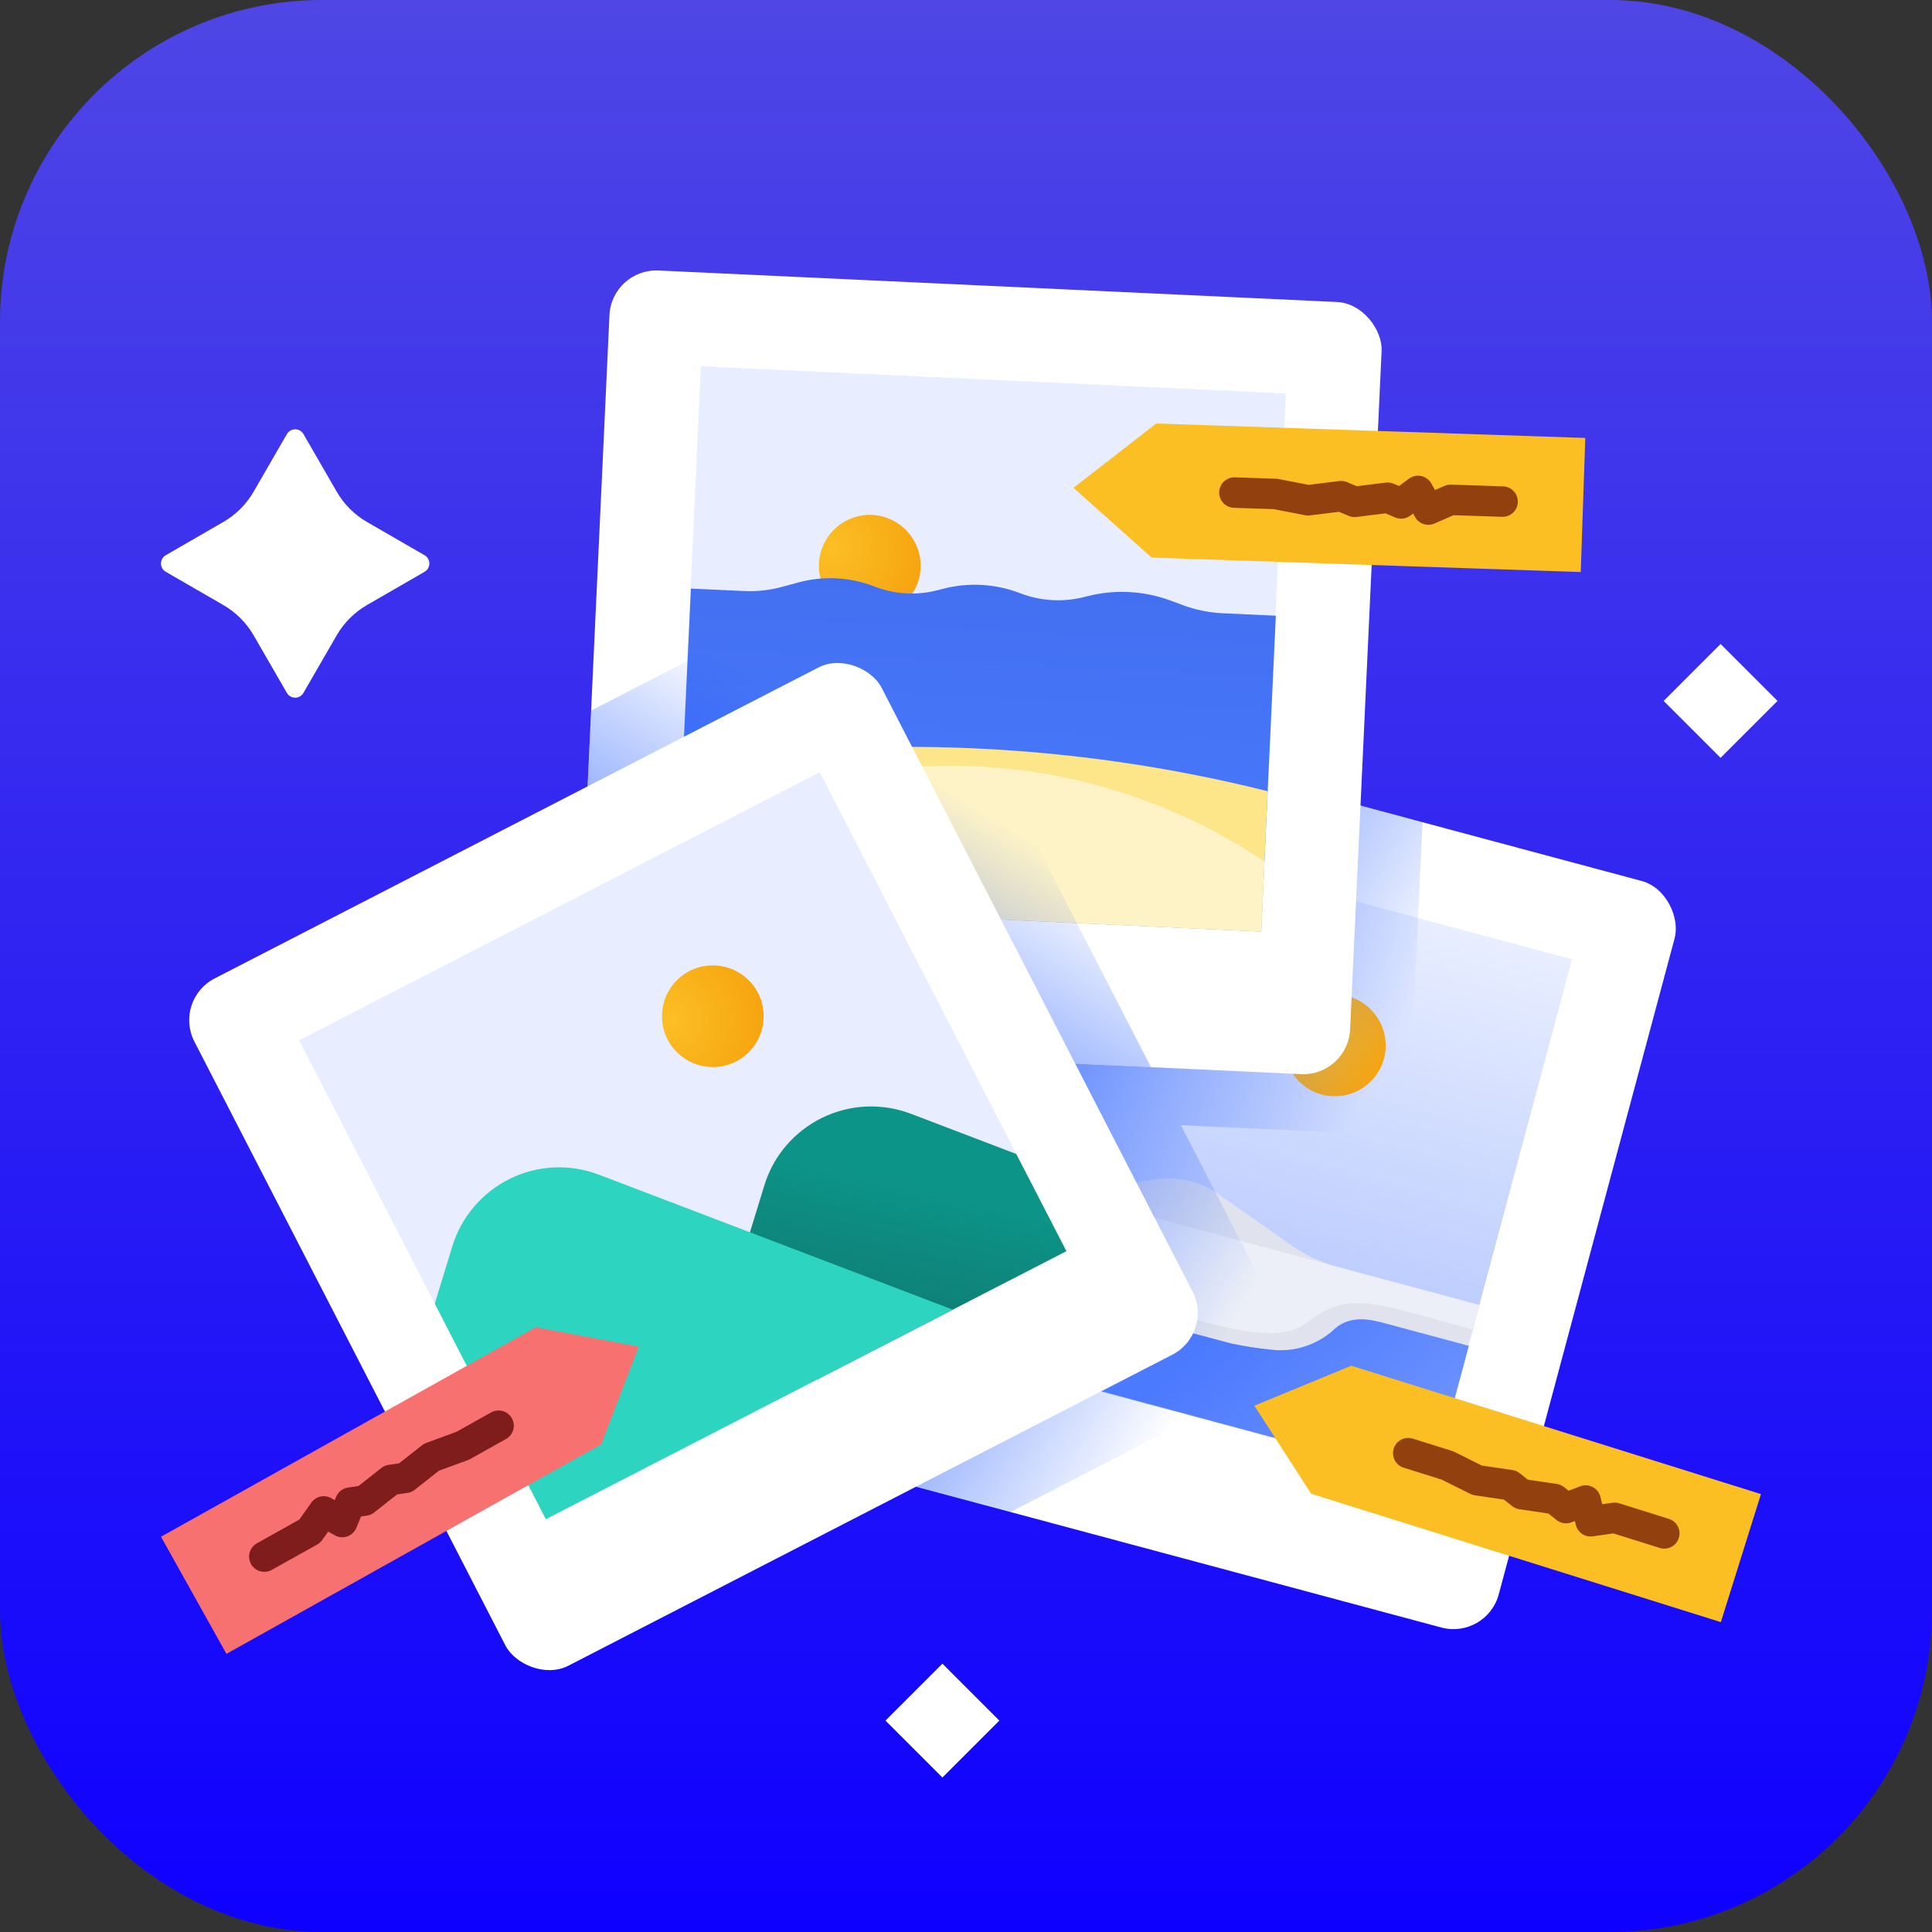 <svg width="72" height="72" viewBox="0 0 72 72" fill="none" xmlns="http://www.w3.org/2000/svg">
<rect x="0" y="0" width="72" height="72" fill="#333333" stroke="none"/>
<rect width="72" height="72" rx="12" fill="url(#paint0_linear_78_552)"/>
<rect x="35.037" y="25.823" width="28.806" height="28.806" rx="1.746" transform="rotate(15.007 35.037 25.823)" fill="white"/>
<rect x="37.506" y="30.099" width="21.823" height="20.077" transform="rotate(15.007 37.506 30.099)" fill="url(#paint1_linear_78_552)"/>
<path d="M49.878 40.848C50.923 40.777 51.712 39.868 51.636 38.826C51.56 37.783 50.655 36.992 49.613 37.068C48.571 37.144 47.78 38.048 47.856 39.091C47.931 40.133 48.836 40.924 49.878 40.848Z" fill="url(#paint2_radial_78_552)"/>
<path d="M34.154 42.689L36.968 41.518C37.388 41.375 37.843 41.368 38.271 41.496C38.699 41.623 39.072 41.88 39.345 42.23L40.924 44.263L43.15 43.954C43.94 43.846 44.739 44.042 45.389 44.498L48.156 46.44C48.639 46.779 49.178 47.031 49.748 47.185L55.127 48.63L53.646 54.141C53.572 54.415 53.393 54.65 53.144 54.792C52.897 54.936 52.605 54.97 52.331 54.897L32.924 49.679C32.763 49.636 32.626 49.532 32.543 49.385C32.459 49.24 32.438 49.069 32.481 48.907L34.156 42.686L34.154 42.689Z" fill="#ECEFF7"/>
<path d="M43.031 45.381L49.757 47.191C49.186 47.037 48.648 46.785 48.165 46.446L45.41 44.509C44.758 44.051 43.957 43.858 43.172 43.965L40.946 44.274C41.347 44.74 41.879 45.075 42.472 45.239L43.033 45.383L43.031 45.381Z" fill="#E0E3ED"/>
<path fill-rule="evenodd" clip-rule="evenodd" d="M54.879 49.548L53.642 54.147C53.569 54.42 53.389 54.655 53.14 54.797C52.893 54.941 52.601 54.976 52.327 54.903L37.117 50.812C37.866 50.502 38.642 49.966 39.208 49.081C39.957 47.905 41.952 48.459 43.981 49.023C45.841 49.539 47.727 50.065 48.725 49.281C50.09 48.212 50.997 48.464 53.633 49.203C54.01 49.308 54.425 49.423 54.879 49.548Z" fill="#E0E3ED"/>
<path d="M51.371 49.252L54.737 50.156L53.669 54.132C53.514 54.703 52.928 55.044 52.354 54.888L39.499 51.432C40.124 50.678 40.951 50.123 41.883 49.829C42.815 49.535 43.814 49.511 44.755 49.766L45.881 50.068C46.371 50.171 46.865 50.248 47.362 50.298C47.785 50.352 48.215 50.311 48.622 50.181C49.029 50.05 49.403 49.835 49.718 49.546C50.003 49.271 50.518 49.031 51.37 49.259L51.371 49.252Z" fill="#80A1FF"/>
<path d="M51.371 49.252L54.737 50.156L53.669 54.132C53.514 54.703 52.928 55.044 52.354 54.888L39.499 51.432C40.124 50.678 40.951 50.123 41.883 49.829C42.815 49.535 43.814 49.511 44.755 49.766L45.881 50.068C46.371 50.171 46.865 50.248 47.362 50.298C47.785 50.352 48.215 50.311 48.622 50.181C49.029 50.05 49.403 49.835 49.718 49.546C50.003 49.271 50.518 49.031 51.37 49.259L51.371 49.252Z" fill="url(#paint3_linear_78_552)" fill-opacity="0.5"/>
<rect x="32.533" y="48.648" width="0.873" height="0.873" transform="rotate(15.007 32.533 48.648)" fill="#ECEFF7"/>
<rect x="52.768" y="54.073" width="0.873" height="0.873" transform="rotate(15.007 52.768 54.073)" fill="#6F94FF"/>
<path fill-rule="evenodd" clip-rule="evenodd" d="M53.013 30.642L36.723 26.275C35.792 26.025 34.835 26.578 34.585 27.509L28.03 51.96C27.781 52.891 28.333 53.849 29.265 54.098L37.657 56.348L44.988 52.573C46.952 51.561 47.724 49.149 46.712 47.185L44.007 41.931L49.474 42.185C51.129 42.262 52.533 40.982 52.61 39.327L53.013 30.642Z" fill="url(#paint4_linear_78_552)"/>
<rect x="22.794" y="10" width="28.806" height="28.806" rx="1.746" transform="rotate(2.658 22.794 10)" fill="white"/>
<rect x="26.12" y="13.65" width="21.823" height="20.077" transform="rotate(2.658 26.12 13.65)" fill="#E8EEFF"/>
<path d="M32.948 22.901C33.954 22.608 34.529 21.551 34.232 20.549C33.935 19.547 32.883 18.968 31.881 19.265C30.879 19.562 30.299 20.615 30.596 21.617C30.893 22.619 31.946 23.198 32.948 22.901Z" fill="url(#paint5_radial_78_552)"/>
<path d="M25.748 21.934L27.727 22.026C28.209 22.048 28.69 21.995 29.155 21.869L29.754 21.706C30.693 21.451 31.689 21.505 32.595 21.859C33.337 22.149 34.152 22.198 34.924 21.999L35.152 21.941C36.101 21.696 37.102 21.754 38.017 22.107C38.778 22.4 39.611 22.45 40.401 22.25L40.532 22.217C41.553 21.958 42.628 22.015 43.616 22.38L44.087 22.554C44.562 22.73 45.06 22.831 45.565 22.854L47.547 22.946L47.001 34.718L25.201 33.706L25.748 21.934Z" fill="url(#paint6_linear_78_552)"/>
<path d="M25.444 28.474C32.655 27.367 40.014 27.698 47.097 29.45L47.244 29.486L47.001 34.718L25.201 33.706L25.444 28.474Z" fill="#FDE68A"/>
<path d="M25.323 31.09C32.171 27.374 40.51 27.735 47.012 32.029L47.122 32.102L47.001 34.718L25.201 33.706L25.323 31.09Z" fill="#FEF3C7"/>
<path fill-rule="evenodd" clip-rule="evenodd" d="M42.894 39.77L23.202 38.856C22.239 38.811 21.494 37.994 21.539 37.031L22.029 26.483L29.555 22.606C31.519 21.595 33.931 22.367 34.943 24.331L42.894 39.77Z" fill="url(#paint7_linear_78_552)"/>
<rect x="6.445" y="37.264" width="28.806" height="28.806" rx="1.746" transform="rotate(-27.248 6.445 37.264)" fill="white"/>
<rect x="11.148" y="38.77" width="21.823" height="20.077" transform="rotate(-27.248 11.148 38.77)" fill="#E8EEFF"/>
<path d="M27.933 39.182C28.659 38.427 28.631 37.223 27.874 36.503C27.117 35.782 25.916 35.805 25.195 36.562C24.475 37.319 24.498 38.52 25.255 39.241C26.012 39.962 27.213 39.939 27.933 39.182Z" fill="url(#paint8_radial_78_552)"/>
<path d="M37.873 43.005L39.342 45.851L39.741 46.627L38.748 47.139L30.455 51.407L27.83 46.307L28.482 44.185C28.647 43.638 28.923 43.132 29.295 42.697C29.665 42.265 30.122 41.911 30.635 41.658C31.146 41.408 31.707 41.264 32.277 41.238C32.85 41.214 33.418 41.305 33.953 41.509L37.873 43.005Z" fill="url(#paint9_linear_78_552)"/>
<path d="M16.854 46.456L16.205 48.575L16.201 48.581L20.05 56.048L20.342 56.615L20.912 56.321L35.508 48.807L22.323 43.778C21.788 43.575 21.218 43.481 20.647 43.507C20.077 43.533 19.518 43.675 19.005 43.928C18.494 44.177 18.04 44.534 17.668 44.968C17.296 45.403 17.02 45.91 16.854 46.456Z" fill="#2DD4BF"/>
<path d="M6 57.269L19.967 49.464L23.805 50.182L22.406 53.828L8.439 61.634L6 57.269Z" fill="#F87171"/>
<path d="M9.851 58.01L11.543 57.065L12.066 56.326L12.755 56.722L13.052 55.998L13.592 55.92L14.566 55.152L15.106 55.073L16.08 54.306L17.244 53.879L18.58 53.132" stroke="#7F1D1D" stroke-width="1.136" stroke-linecap="round" stroke-linejoin="round"/>
<path d="M58.91 21.319L42.919 20.78L40.005 18.18L43.088 15.783L59.079 16.321L58.91 21.319Z" fill="#FBBF24"/>
<path d="M55.997 18.693L54.059 18.628L53.23 18.99L52.846 18.295L52.217 18.761L51.714 18.549L50.483 18.702L49.98 18.491L48.75 18.644L47.532 18.408L46.003 18.357" stroke="#92400E" stroke-width="1.136" stroke-linecap="round" stroke-linejoin="round"/>
<path d="M64.131 60.452L48.863 55.668L46.748 52.386L50.358 50.897L65.626 55.681L64.131 60.452Z" fill="#FBBF24"/>
<path d="M62.023 57.145L60.173 56.565L59.278 56.693L59.092 55.92L58.362 56.202L57.934 55.864L56.707 55.683L56.278 55.345L55.051 55.165L53.941 54.613L52.481 54.155" stroke="#92400E" stroke-width="1.136" stroke-linecap="round" stroke-linejoin="round"/>
<path d="M15.821 21.31C16.06 21.172 16.06 20.828 15.821 20.691L13.679 19.454C13.209 19.183 12.818 18.792 12.547 18.322L11.31 16.179C11.172 15.94 10.828 15.94 10.691 16.179L9.454 18.321C9.183 18.791 8.792 19.182 8.322 19.453L6.179 20.691C5.94 20.829 5.94 21.173 6.179 21.31L8.321 22.547C8.791 22.818 9.182 23.209 9.453 23.679L10.69 25.821C10.828 26.06 11.172 26.06 11.309 25.821L12.546 23.679C12.817 23.209 13.208 22.818 13.678 22.547L15.821 21.31Z" fill="white"/>
<rect x="35.121" y="62" width="3" height="3" transform="rotate(45 35.121 62)" fill="white"/>
<rect x="64.121" y="24" width="3" height="3" transform="rotate(45 64.121 24)" fill="white"/>
<defs>
<linearGradient id="paint0_linear_78_552" x1="36" y1="0" x2="36" y2="72" gradientUnits="userSpaceOnUse">
<stop stop-color="#4F46E5"/>
<stop offset="1" stop-color="#0E00FF"/>
</linearGradient>
<linearGradient id="paint1_linear_78_552" x1="48.417" y1="30.099" x2="48.417" y2="50.176" gradientUnits="userSpaceOnUse">
<stop stop-color="#E8EEFF"/>
<stop offset="1" stop-color="#A9BEFD"/>
</linearGradient>
<radialGradient id="paint2_radial_78_552" cx="0" cy="0" r="1" gradientUnits="userSpaceOnUse" gradientTransform="translate(48.469 38.006) rotate(39.597) scale(4.311 4.311)">
<stop stop-color="#FBBF24"/>
<stop offset="1" stop-color="#F59E0B"/>
</radialGradient>
<linearGradient id="paint3_linear_78_552" x1="45.801" y1="49.313" x2="54.437" y2="58.985" gradientUnits="userSpaceOnUse">
<stop stop-color="#1854FF"/>
<stop offset="1" stop-color="#7E9FFE"/>
</linearGradient>
<linearGradient id="paint4_linear_78_552" x1="35.861" y1="39.039" x2="47.861" y2="46.039" gradientUnits="userSpaceOnUse">
<stop stop-color="#4B79FE"/>
<stop offset="1" stop-color="#4B79FE" stop-opacity="0"/>
</linearGradient>
<radialGradient id="paint5_radial_78_552" cx="0" cy="0" r="1" gradientUnits="userSpaceOnUse" gradientTransform="translate(30.963 20.426) rotate(27.248) scale(4.311 4.311)">
<stop stop-color="#FBBF24"/>
<stop offset="1" stop-color="#F59E0B"/>
</radialGradient>
<linearGradient id="paint6_linear_78_552" x1="36.749" y1="20.26" x2="36.101" y2="34.212" gradientUnits="userSpaceOnUse">
<stop stop-color="#416FEF"/>
<stop offset="1" stop-color="#4C7AFF"/>
</linearGradient>
<linearGradient id="paint7_linear_78_552" x1="25.361" y1="42.539" x2="33.861" y2="28.539" gradientUnits="userSpaceOnUse">
<stop stop-color="#1854FF"/>
<stop offset="1" stop-color="#1854FF" stop-opacity="0"/>
</linearGradient>
<radialGradient id="paint8_radial_78_552" cx="0" cy="0" r="1" gradientUnits="userSpaceOnUse" gradientTransform="translate(24.979 38.026) rotate(-2.658) scale(4.311 4.311)">
<stop stop-color="#FBBF24"/>
<stop offset="1" stop-color="#F59E0B"/>
</radialGradient>
<linearGradient id="paint9_linear_78_552" x1="33.463" y1="43.969" x2="31.981" y2="50.624" gradientUnits="userSpaceOnUse">
<stop stop-color="#0D9488"/>
<stop offset="1" stop-color="#0F766E"/>
</linearGradient>
</defs>
</svg>
